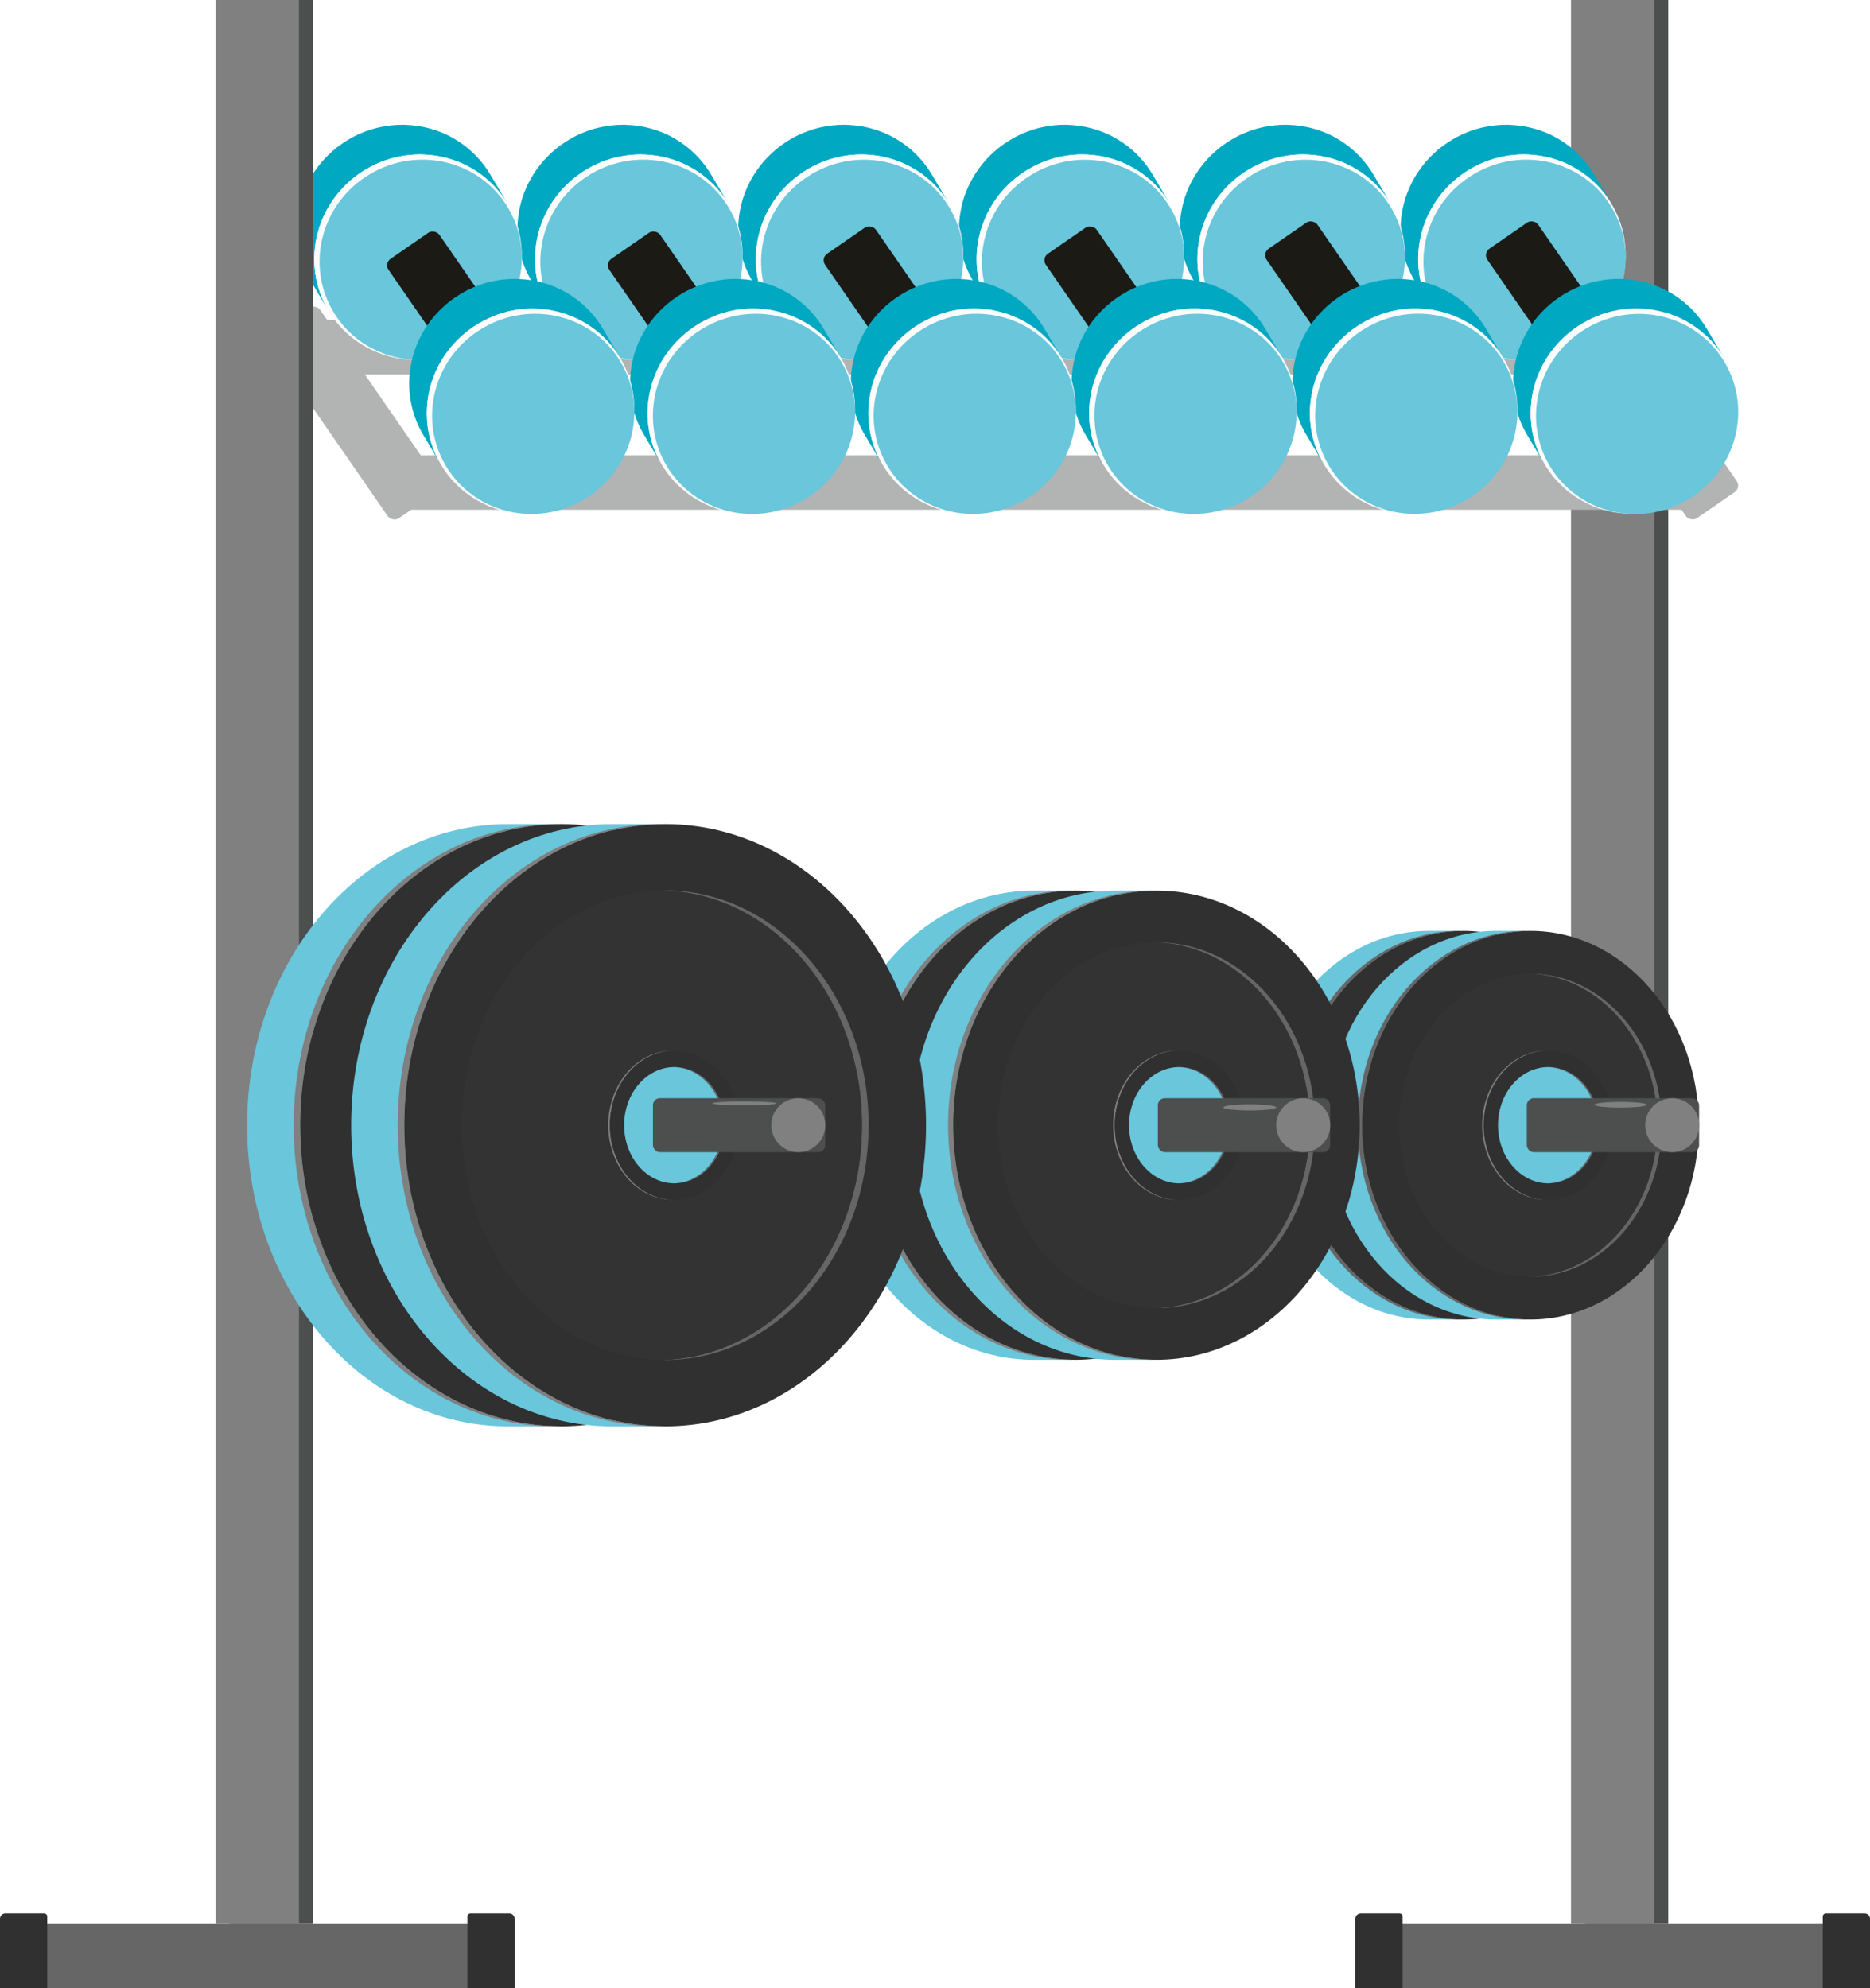 <svg id="_Слой_2" xmlns="http://www.w3.org/2000/svg" width="1015.75" height="1080" viewBox="0 0 1015.75 1080"><g id="Gym05_254843680"><g id="Gym05_254843680-2"><g><path d="M860.89.0h45.28v1044.86H860.89z" fill="#4d4e4e"/><path d="M853.34.0h45.28v1044.86H853.34z" fill="gray"/><path d="M148.15 590.63h727.84v41.26H148.15z" fill="#4d4e4e"/><path d="M858.42 942.63h35.14v239.6H858.42z" transform="translate(-186.44 1938.42) rotate(-90)" fill="#666667"/><path d="M991.79 1039.45h21.05c1.6.0 2.91 1.3 2.91 2.91v37.64h-25.67v-38.83c0-.94.77-1.71 1.71-1.71z" fill="#303030"/><path d="M736.22 1039.45h25.67v37.64c0 1.6-1.3 2.91-2.91 2.91h-21.05c-.94.0-1.71-.77-1.71-1.71v-38.83h0z" transform="translate(1498.11 2119.45) rotate(180)" fill="#303030"/></g><g><path d="M160.98 173.79h712.8v29.62H160.98z" fill="#b2b3b3"/><rect x="175.51" y="163.57" width="33.54" height="121.69" rx="4.3" ry="4.3" transform="translate(-93.5 149.15) rotate(-34.66)" fill="#b2b3b3"/><rect x="880.66" y="163.57" width="33.54" height="121.69" rx="4.3" ry="4.3" transform="translate(31.61 550.13) rotate(-34.66)" fill="#b2b3b3"/><path d="M216.01 247.29h707.07v29.62H216.01z" fill="#b2b3b3"/></g><g><g><g isolation="isolate"><path d="M770.79 133.68c.21-1.62.49-3.22.83-4.8.07-.31.14-.61.21-.91.37-1.59.8-3.17 1.31-4.71.05-.16.12-.32.17-.48.51-1.49 1.08-2.95 1.7-4.38.08-.19.16-.38.24-.57.66-1.46 1.38-2.88 2.16-4.27.15-.27.3-.54.46-.81.79-1.37 1.63-2.7 2.52-4 .15-.21.3-.41.45-.62.92-1.3 1.89-2.56 2.92-3.77.05-.05.09-.11.13-.17 1.05-1.23 2.17-2.41 3.32-3.55.2-.2.41-.41.61-.61 1.13-1.09 2.31-2.13 3.52-3.12.23-.19.46-.37.7-.55.96-.76 1.96-1.47 2.97-2.17.48-.33.95-.68 1.44-1 1.16-.75 2.35-1.45 3.56-2.12.27-.15.53-.32.81-.47 1.42-.75 2.89-1.43 4.38-2.07.39-.17.78-.32 1.17-.48 1.37-.55 2.76-1.06 4.18-1.51.15-.05.3-.1.45-.15 1.56-.48 3.16-.87 4.78-1.21.35-.08.71-.15 1.07-.22 1.6-.31 3.22-.56 4.86-.73 1.97-.21 3.96-.32 5.99-.32.8.0 1.58.05 2.37.08.89.04 1.77.09 2.65.17.52.05 1.05.09 1.57.16.89.1 1.77.23 2.65.38.49.08.98.15 1.46.24.67.13 1.33.28 1.99.43.55.13 1.11.24 1.65.39.66.17 1.32.38 1.97.57.53.16 1.06.31 1.58.48.66.22 1.3.47 1.94.71.5.19 1.01.36 1.5.57.65.27 1.28.56 1.92.85.45.21.91.4 1.36.62 1.57.77 3.09 1.62 4.57 2.53.3.18.59.36.89.55 1.44.92 2.84 1.9 4.18 2.94.38.29.74.6 1.11.9.55.45 1.1.91 1.63 1.38.39.35.77.71 1.16 1.07.51.48 1.01.95 1.49 1.45.38.38.74.77 1.11 1.17.47.5.92 1.01 1.37 1.53.35.41.7.82 1.04 1.24.43.53.85 1.07 1.26 1.61.29.39.58.78.86 1.17.87 1.22 1.71 2.47 2.47 3.76l-9.56-16.13c-.77-1.29-1.6-2.54-2.47-3.76-.11-.15-.2-.31-.3-.46-.18-.24-.37-.47-.55-.71-.41-.55-.83-1.09-1.26-1.62-.34-.42-.69-.83-1.04-1.24-.45-.52-.9-1.02-1.37-1.52-.37-.39-.73-.79-1.11-1.17-.49-.49-.98-.97-1.49-1.44-.38-.36-.77-.73-1.16-1.08-.53-.47-1.08-.92-1.63-1.37-.3-.24-.58-.5-.88-.74-.07-.06-.16-.11-.23-.17-1.34-1.04-2.74-2.02-4.18-2.94-.29-.19-.59-.37-.89-.55-1.48-.91-3-1.76-4.57-2.53-.04-.02-.08-.05-.12-.07-.4-.19-.81-.36-1.22-.54-.64-.29-1.28-.59-1.94-.86-.49-.2-1-.38-1.49-.56-.64-.24-1.29-.49-1.94-.71-.52-.17-1.06-.32-1.59-.48-.65-.2-1.3-.4-1.96-.57-.55-.14-1.11-.26-1.66-.39-.66-.15-1.31-.31-1.98-.43-.16-.03-.31-.07-.46-.1-.33-.06-.67-.09-1-.14-.88-.14-1.76-.27-2.65-.38-.52-.06-1.04-.11-1.57-.16-.88-.08-1.76-.13-2.65-.17-.32-.01-.64-.05-.96-.06-.47-.01-.94-.02-1.41-.02-2.02.0-4.02.12-5.98.32-.07.0-.13.0-.2.01-1.58.17-3.13.43-4.66.72-.36.07-.71.14-1.07.22-.4.08-.8.15-1.2.24-1.21.28-2.41.61-3.59.97-.15.05-.3.1-.45.15-.91.28-1.81.58-2.7.9-.5.18-.98.4-1.48.6-.39.16-.79.31-1.18.48-1.44.62-2.87 1.27-4.25 2-.04.02-.08.05-.12.07-.27.14-.52.31-.79.46-1.22.67-2.42 1.38-3.58 2.13-.49.32-.96.66-1.44.99-.6.42-1.22.81-1.81 1.25-.4.3-.78.62-1.16.92-.23.18-.47.37-.7.55-1.22.99-2.39 2.03-3.52 3.12-.21.2-.41.4-.61.6-1.15 1.14-2.27 2.32-3.33 3.55-.05.05-.09.11-.14.17-1.03 1.21-1.99 2.48-2.92 3.77-.15.21-.3.41-.45.62-.9 1.29-1.74 2.63-2.53 4-.15.27-.31.54-.46.81-.77 1.39-1.5 2.81-2.16 4.27-.08.19-.16.38-.24.57-.62 1.43-1.19 2.89-1.7 4.38-.06.16-.12.32-.17.49-.51 1.54-.93 3.11-1.31 4.71-.07.31-.14.61-.21.92-.34 1.58-.62 3.18-.83 4.8-.04.28-.06.56-.09.84-.19 1.71-.33 3.43-.36 5.18-.19 10.56 2.58 20.44 7.58 28.86l9.56 16.13c-4.99-8.42-7.77-18.29-7.58-28.86.03-1.75.17-3.47.36-5.17.03-.28.06-.57.09-.85z" fill="#00a8c2"/><ellipse cx="826.68" cy="139.7" rx="56.65" ry="55.49" transform="translate(44.32 441.08) rotate(-30.66)" fill="#fcfcfc"/><ellipse cx="828.11" cy="141.12" rx="55.21" ry="54.07" transform="translate(43.8 442) rotate(-30.66)" fill="#69c6db"/></g><rect x="837.12" y="117.28" width="33.54" height="121.69" rx="4.3" ry="4.3" transform="translate(50.2 517.16) rotate(-34.66)" fill="#1b1a15"/><g isolation="isolate"><path d="M831.92 217.4c.21-1.62.49-3.22.83-4.8.07-.31.14-.61.21-.91.37-1.59.8-3.17 1.31-4.71.05-.16.12-.32.17-.48.51-1.49 1.08-2.95 1.7-4.38.08-.19.16-.38.24-.57.66-1.46 1.38-2.88 2.16-4.27.15-.27.3-.54.46-.81.79-1.37 1.63-2.7 2.52-4 .15-.21.3-.41.45-.62.92-1.3 1.89-2.56 2.92-3.77.05-.05.09-.11.13-.17 1.05-1.23 2.17-2.41 3.32-3.55.2-.2.41-.41.61-.61 1.13-1.09 2.31-2.13 3.52-3.12.23-.19.46-.37.7-.55.96-.76 1.96-1.47 2.97-2.17.48-.33.95-.68 1.44-1 1.16-.75 2.35-1.45 3.56-2.12.27-.15.53-.32.81-.47 1.42-.75 2.89-1.43 4.38-2.07.39-.17.78-.32 1.17-.48 1.37-.55 2.76-1.06 4.18-1.51.15-.05.3-.1.45-.15 1.57-.48 3.16-.87 4.78-1.21.35-.08.71-.15 1.07-.22 1.6-.31 3.22-.56 4.86-.73 1.97-.21 3.96-.32 5.98-.32.8.0 1.58.05 2.37.08.89.04 1.77.09 2.65.17.52.05 1.05.09 1.57.16.89.1 1.77.23 2.65.38.49.08.98.15 1.46.24.67.13 1.33.28 1.99.43.55.13 1.11.24 1.65.39.66.17 1.32.38 1.97.57.53.16 1.06.31 1.58.48.66.22 1.3.47 1.94.71.5.19 1.01.36 1.5.57.65.27 1.28.56 1.92.85.45.21.91.4 1.36.62 1.57.77 3.09 1.62 4.57 2.53.3.18.59.36.89.55 1.44.92 2.84 1.9 4.18 2.94.38.29.74.6 1.11.9.55.45 1.1.91 1.63 1.38.39.35.77.71 1.16 1.07.51.48 1.01.95 1.49 1.45.38.38.74.77 1.11 1.17.47.5.92 1.01 1.37 1.53.35.41.7.82 1.04 1.24.43.53.85 1.07 1.26 1.61.29.39.58.78.86 1.17.87 1.22 1.71 2.47 2.47 3.76l-9.56-16.13c-.77-1.29-1.6-2.54-2.47-3.76-.11-.15-.2-.31-.3-.46-.18-.24-.37-.47-.55-.71-.41-.55-.83-1.08-1.26-1.62-.34-.42-.69-.83-1.04-1.24-.45-.52-.9-1.02-1.37-1.53-.37-.39-.73-.79-1.11-1.17-.49-.49-.98-.97-1.49-1.44-.38-.36-.77-.73-1.16-1.08-.53-.47-1.08-.92-1.63-1.37-.3-.24-.57-.5-.88-.74-.08-.06-.16-.11-.23-.17-1.34-1.04-2.74-2.02-4.18-2.94-.29-.19-.59-.37-.89-.55-1.48-.91-3-1.76-4.57-2.53-.04-.02-.08-.05-.12-.07-.4-.19-.81-.36-1.22-.54-.64-.29-1.28-.59-1.94-.86-.49-.2-1-.38-1.49-.56-.64-.24-1.29-.49-1.94-.71-.52-.17-1.06-.32-1.59-.48-.65-.2-1.3-.4-1.96-.57-.55-.14-1.11-.26-1.66-.39-.66-.15-1.31-.3-1.98-.43-.16-.03-.31-.07-.46-.1-.33-.06-.67-.09-1-.14-.88-.14-1.76-.27-2.65-.38-.52-.06-1.04-.11-1.57-.16-.88-.08-1.76-.13-2.65-.17-.32-.01-.64-.05-.96-.06-.47-.01-.94-.02-1.41-.02-2.02.0-4.02.12-5.99.32-.07.0-.13.0-.2.01-1.58.17-3.13.43-4.66.72-.36.07-.71.14-1.07.22-.4.08-.8.15-1.2.24-1.21.28-2.41.61-3.59.97-.15.05-.3.1-.45.15-.91.28-1.81.58-2.7.9-.5.18-.98.4-1.48.6-.39.16-.79.31-1.18.48-1.44.62-2.87 1.27-4.25 2-.04.02-.08.05-.12.07-.27.14-.52.31-.79.46-1.22.67-2.42 1.38-3.58 2.13-.49.32-.96.66-1.44.99-.6.42-1.22.81-1.81 1.25-.4.3-.78.62-1.16.92-.23.18-.47.37-.7.55-1.22.99-2.39 2.03-3.52 3.12-.21.2-.41.4-.61.6-1.15 1.14-2.27 2.32-3.33 3.55-.05.06-.09.11-.14.17-1.03 1.21-1.99 2.48-2.92 3.77-.15.21-.3.41-.45.62-.9 1.29-1.74 2.63-2.53 4-.15.27-.31.54-.46.81-.77 1.39-1.5 2.81-2.16 4.27-.08.19-.16.38-.24.57-.62 1.43-1.19 2.89-1.7 4.38-.06.16-.12.32-.17.49-.51 1.54-.93 3.11-1.31 4.71-.07.31-.14.61-.21.92-.34 1.58-.62 3.18-.83 4.8-.04.28-.06.56-.09.84-.19 1.71-.33 3.43-.36 5.18-.19 10.56 2.58 20.44 7.58 28.86l9.56 16.13c-4.99-8.42-7.77-18.29-7.58-28.86.03-1.75.17-3.47.36-5.17.03-.28.06-.57.09-.85z" fill="#00a8c2"/><ellipse cx="887.81" cy="223.42" rx="56.65" ry="55.49" transform="translate(10.16 483.9) rotate(-30.66)" fill="#fcfcfc"/><ellipse cx="889.25" cy="224.84" rx="55.21" ry="54.07" transform="translate(9.66 484.94) rotate(-30.66)" fill="#69c6db"/></g></g><g><g isolation="isolate"><path d="M650.86 133.68c.21-1.62.49-3.22.83-4.8.07-.31.14-.61.21-.91.37-1.59.8-3.17 1.31-4.71.05-.16.12-.32.17-.48.51-1.49 1.08-2.95 1.7-4.38.08-.19.16-.38.24-.57.66-1.46 1.38-2.88 2.16-4.27.15-.27.3-.54.46-.81.79-1.37 1.63-2.7 2.52-4 .15-.21.3-.41.45-.62.92-1.3 1.89-2.56 2.92-3.77.05-.05.09-.11.13-.17 1.05-1.23 2.17-2.41 3.32-3.55.2-.2.41-.41.61-.61 1.13-1.09 2.31-2.13 3.52-3.12.23-.19.46-.37.7-.55.96-.76 1.96-1.47 2.97-2.17.48-.33.95-.68 1.44-1 1.16-.75 2.35-1.45 3.56-2.12.27-.15.53-.32.81-.47 1.42-.75 2.89-1.43 4.38-2.07.39-.17.78-.32 1.17-.48 1.37-.55 2.76-1.06 4.18-1.51.15-.05.3-.1.45-.15 1.56-.48 3.16-.87 4.78-1.21.35-.08.71-.15 1.07-.22 1.6-.31 3.22-.56 4.86-.73 1.97-.21 3.96-.32 5.99-.32.8.0 1.58.05 2.37.08.89.04 1.77.09 2.65.17.52.05 1.05.09 1.57.16.89.1 1.77.23 2.65.38.49.08.98.15 1.46.24.67.13 1.33.28 1.99.43.55.13 1.11.24 1.65.39.66.17 1.32.38 1.97.57.53.16 1.06.31 1.58.48.66.22 1.3.47 1.94.71.5.19 1.01.36 1.5.57.65.27 1.28.56 1.92.85.45.21.91.4 1.36.62 1.57.77 3.09 1.62 4.57 2.53.3.18.59.36.89.55 1.44.92 2.84 1.9 4.18 2.94.38.29.74.6 1.11.9.55.45 1.1.91 1.63 1.38.39.35.77.71 1.16 1.07.51.48 1.01.95 1.49 1.45.38.38.74.77 1.11 1.17.47.5.92 1.01 1.37 1.53.35.41.7.82 1.04 1.24.43.53.85 1.07 1.26 1.61.29.39.58.78.86 1.17.87 1.22 1.71 2.47 2.47 3.76l-9.56-16.13c-.77-1.29-1.6-2.54-2.47-3.76-.11-.15-.2-.31-.3-.46-.18-.24-.37-.47-.55-.71-.41-.55-.83-1.09-1.26-1.62-.34-.42-.69-.83-1.04-1.24-.45-.52-.9-1.02-1.37-1.52-.37-.39-.73-.79-1.11-1.17-.49-.49-.98-.97-1.49-1.44-.38-.36-.77-.73-1.16-1.08-.53-.47-1.08-.92-1.63-1.37-.3-.24-.57-.5-.88-.74-.07-.06-.16-.11-.23-.17-1.34-1.04-2.74-2.02-4.18-2.94-.29-.19-.59-.37-.89-.55-1.48-.91-3-1.76-4.57-2.53-.04-.02-.08-.05-.12-.07-.4-.19-.81-.36-1.22-.54-.64-.29-1.28-.59-1.94-.86-.49-.2-1-.38-1.49-.56-.64-.24-1.29-.49-1.94-.71-.52-.17-1.06-.32-1.59-.48-.65-.2-1.3-.4-1.96-.57-.55-.14-1.11-.26-1.66-.39-.66-.15-1.31-.31-1.98-.43-.16-.03-.31-.07-.46-.1-.33-.06-.67-.09-1-.14-.88-.14-1.76-.27-2.65-.38-.52-.06-1.04-.11-1.57-.16-.88-.08-1.76-.13-2.65-.17-.32-.01-.64-.05-.96-.06-.47-.01-.94-.02-1.41-.02-2.02.0-4.02.12-5.98.32-.07.0-.13.0-.2.01-1.58.17-3.13.43-4.66.72-.36.07-.71.14-1.07.22-.4.08-.8.15-1.2.24-1.21.28-2.41.61-3.59.97-.15.05-.3.1-.45.15-.91.28-1.81.58-2.7.9-.5.18-.98.4-1.48.6-.39.16-.79.31-1.18.48-1.44.62-2.87 1.27-4.25 2-.04.02-.08.05-.12.07-.27.14-.52.31-.79.46-1.22.67-2.42 1.38-3.58 2.13-.49.32-.96.66-1.44.99-.6.42-1.22.81-1.81 1.25-.4.3-.78.62-1.16.92-.23.18-.47.37-.7.55-1.22.99-2.39 2.03-3.52 3.12-.21.2-.41.4-.61.6-1.15 1.14-2.27 2.32-3.33 3.55-.05.05-.09.11-.14.17-1.03 1.21-1.99 2.48-2.92 3.77-.15.21-.3.41-.45.62-.9 1.29-1.74 2.63-2.53 4-.15.27-.31.54-.46.81-.77 1.39-1.5 2.81-2.16 4.27-.08.19-.16.38-.24.57-.62 1.43-1.19 2.89-1.7 4.38-.06.16-.12.32-.17.49-.51 1.54-.93 3.11-1.31 4.71-.07.31-.14.61-.21.92-.34 1.58-.62 3.18-.83 4.8-.04.28-.06.56-.09.84-.19 1.71-.33 3.43-.36 5.18-.19 10.56 2.58 20.44 7.58 28.86l9.56 16.13c-4.99-8.42-7.77-18.29-7.58-28.86.03-1.75.17-3.47.36-5.17.03-.28.06-.57.09-.85z" fill="#00a8c2"/><ellipse cx="706.76" cy="139.7" rx="56.65" ry="55.49" transform="translate(27.56 379.93) rotate(-30.66)" fill="#fcfcfc"/><ellipse cx="708.19" cy="141.12" rx="55.21" ry="54.07" transform="translate(27.05 380.89) rotate(-30.66)" fill="#69c6db"/></g><rect x="717.2" y="117.28" width="33.54" height="121.69" rx="4.3" ry="4.3" transform="translate(28.93 448.97) rotate(-34.66)" fill="#1b1a15"/><g isolation="isolate"><path d="M712 217.4c.21-1.62.49-3.22.83-4.8.07-.31.14-.61.21-.91.37-1.59.8-3.17 1.31-4.71.05-.16.12-.32.17-.48.51-1.49 1.08-2.95 1.7-4.38.08-.19.16-.38.24-.57.66-1.46 1.38-2.88 2.16-4.27.15-.27.3-.54.46-.81.79-1.37 1.63-2.7 2.52-4 .15-.21.3-.41.45-.62.92-1.3 1.89-2.56 2.92-3.77.05-.05.09-.11.13-.17 1.05-1.23 2.17-2.41 3.32-3.55.2-.2.41-.41.61-.61 1.13-1.09 2.31-2.13 3.52-3.12.23-.19.46-.37.7-.55.96-.76 1.96-1.47 2.97-2.17.48-.33.95-.68 1.44-1 1.16-.75 2.35-1.45 3.56-2.12.27-.15.53-.32.81-.47 1.42-.75 2.89-1.43 4.38-2.07.39-.17.78-.32 1.17-.48 1.37-.55 2.76-1.06 4.18-1.51.15-.05.3-.1.45-.15 1.57-.48 3.16-.87 4.78-1.21.35-.08.71-.15 1.07-.22 1.6-.31 3.22-.56 4.86-.73 1.97-.21 3.96-.32 5.98-.32.8.0 1.58.05 2.37.08.89.04 1.77.09 2.65.17.52.05 1.05.09 1.57.16.89.1 1.77.23 2.65.38.49.08.98.15 1.46.24.67.13 1.33.28 1.99.43.55.13 1.11.24 1.65.39.66.17 1.32.38 1.97.57.53.16 1.06.31 1.58.48.66.22 1.3.47 1.94.71.5.19 1.01.36 1.5.57.65.27 1.28.56 1.92.85.45.21.91.4 1.36.62 1.57.77 3.09 1.62 4.57 2.53.3.18.59.36.89.55 1.44.92 2.84 1.9 4.18 2.94.38.29.74.6 1.11.9.55.45 1.1.91 1.63 1.38.39.35.77.71 1.16 1.07.51.48 1.01.95 1.49 1.45.38.38.74.77 1.11 1.17.47.5.92 1.01 1.37 1.53.35.41.7.82 1.04 1.24.43.53.85 1.07 1.26 1.61.29.39.58.78.86 1.17.87 1.22 1.71 2.47 2.47 3.76l-9.56-16.13c-.77-1.29-1.6-2.54-2.47-3.76-.11-.15-.2-.31-.3-.46-.18-.24-.37-.47-.55-.71-.41-.55-.83-1.08-1.26-1.62-.34-.42-.69-.83-1.04-1.24-.45-.52-.9-1.02-1.37-1.53-.37-.39-.73-.79-1.11-1.17-.49-.49-.99-.97-1.49-1.44-.38-.36-.77-.73-1.16-1.08-.53-.47-1.08-.92-1.63-1.37-.3-.24-.57-.5-.88-.74-.08-.06-.16-.11-.23-.17-1.34-1.04-2.74-2.02-4.18-2.94-.29-.19-.59-.37-.89-.55-1.48-.91-3-1.76-4.57-2.53-.04-.02-.08-.05-.12-.07-.4-.19-.81-.36-1.22-.54-.64-.29-1.28-.59-1.94-.86-.49-.2-1-.38-1.49-.56-.64-.24-1.29-.49-1.94-.71-.52-.17-1.06-.32-1.59-.48-.65-.2-1.3-.4-1.96-.57-.55-.14-1.11-.26-1.66-.39-.66-.15-1.31-.3-1.98-.43-.16-.03-.31-.07-.46-.1-.33-.06-.67-.09-1-.14-.88-.14-1.76-.27-2.65-.38-.52-.06-1.04-.11-1.57-.16-.88-.08-1.76-.13-2.65-.17-.32-.01-.64-.05-.96-.06-.47-.01-.94-.02-1.41-.02-2.02.0-4.02.12-5.99.32-.07.0-.13.0-.2.01-1.58.17-3.13.43-4.66.72-.36.07-.71.14-1.07.22-.4.08-.8.15-1.2.24-1.21.28-2.41.61-3.59.97-.15.05-.3.1-.45.15-.91.28-1.81.58-2.7.9-.5.18-.98.4-1.48.6-.39.16-.79.31-1.18.48-1.44.62-2.87 1.27-4.25 2-.04.02-.08.05-.12.07-.27.14-.52.31-.79.46-1.22.67-2.42 1.38-3.58 2.13-.49.32-.96.66-1.44.99-.6.42-1.22.81-1.81 1.25-.4.3-.78.62-1.16.92-.23.18-.47.37-.7.55-1.22.99-2.39 2.03-3.52 3.12-.21.2-.41.4-.61.6-1.15 1.14-2.27 2.32-3.33 3.55-.05.06-.09.11-.14.17-1.03 1.21-1.99 2.48-2.92 3.77-.15.21-.3.41-.45.62-.9 1.29-1.74 2.63-2.53 4-.15.27-.31.54-.46.81-.77 1.39-1.5 2.81-2.16 4.27-.08.19-.16.38-.24.57-.62 1.43-1.19 2.89-1.7 4.38-.06.16-.12.32-.17.49-.51 1.54-.93 3.11-1.31 4.71-.07.31-.14.61-.21.92-.34 1.58-.62 3.18-.83 4.8-.04.28-.06.56-.09.84-.19 1.71-.33 3.43-.36 5.18-.19 10.56 2.58 20.44 7.58 28.86l9.56 16.13c-4.99-8.42-7.77-18.29-7.58-28.86.03-1.75.17-3.47.36-5.17.03-.28.06-.57.09-.85z" fill="#00a8c2"/><ellipse cx="767.89" cy="223.42" rx="56.65" ry="55.49" transform="translate(-6.6 422.76) rotate(-30.66)" fill="#fcfcfc"/><ellipse cx="769.33" cy="224.84" rx="55.21" ry="54.07" transform="translate(-7.12 423.69) rotate(-30.66)" fill="#69c6db"/></g></g><g><g isolation="isolate"><path d="M530.94 133.68c.21-1.62.49-3.22.83-4.8.07-.31.14-.61.21-.91.37-1.59.8-3.17 1.31-4.71.05-.16.12-.32.17-.48.51-1.49 1.08-2.95 1.7-4.38.08-.19.16-.38.24-.57.66-1.46 1.38-2.88 2.16-4.27.15-.27.3-.54.46-.81.79-1.37 1.63-2.7 2.52-4 .15-.21.3-.41.45-.62.92-1.3 1.89-2.56 2.92-3.77.05-.05.09-.11.13-.17 1.05-1.23 2.17-2.41 3.32-3.55.2-.2.41-.41.61-.61 1.13-1.09 2.31-2.13 3.52-3.12.23-.19.46-.37.7-.55.96-.76 1.96-1.47 2.97-2.17.48-.33.95-.68 1.44-1 1.16-.75 2.35-1.45 3.56-2.12.27-.15.53-.32.81-.47 1.42-.75 2.89-1.43 4.38-2.07.39-.17.78-.32 1.17-.48 1.37-.55 2.76-1.06 4.18-1.51.15-.05.3-.1.45-.15 1.57-.48 3.16-.87 4.78-1.21.35-.08.71-.15 1.07-.22 1.6-.31 3.22-.56 4.86-.73 1.97-.21 3.96-.32 5.98-.32.8.0 1.58.05 2.37.08.89.04 1.77.09 2.65.17.52.05 1.05.09 1.57.16.89.1 1.77.23 2.65.38.49.08.98.15 1.46.24.67.13 1.33.28 1.99.43.55.13 1.11.24 1.65.39.66.17 1.32.38 1.97.57.53.16 1.06.31 1.58.48.66.22 1.3.47 1.94.71.5.19 1.01.36 1.5.57.65.27 1.28.56 1.92.85.45.21.91.4 1.36.62 1.57.77 3.09 1.62 4.57 2.53.3.18.59.36.89.55 1.44.92 2.84 1.9 4.18 2.94.38.29.74.6 1.11.9.55.45 1.1.91 1.63 1.38.39.35.77.71 1.16 1.07.51.48 1.01.95 1.49 1.45.38.38.74.77 1.11 1.17.47.5.92 1.01 1.37 1.53.35.41.7.82 1.04 1.24.43.53.85 1.07 1.26 1.61.29.39.58.78.86 1.17.87 1.22 1.71 2.47 2.47 3.76l-9.56-16.13c-.77-1.29-1.6-2.54-2.47-3.76-.11-.15-.2-.31-.3-.46-.18-.24-.37-.47-.55-.71-.41-.55-.83-1.09-1.26-1.62-.34-.42-.69-.83-1.04-1.24-.45-.52-.9-1.02-1.37-1.52-.37-.39-.73-.79-1.11-1.17-.49-.49-.98-.97-1.49-1.44-.38-.36-.77-.73-1.16-1.08-.53-.47-1.08-.92-1.63-1.37-.3-.24-.57-.5-.88-.74-.07-.06-.16-.11-.23-.17-1.34-1.04-2.74-2.02-4.18-2.94-.29-.19-.59-.37-.89-.55-1.48-.91-3-1.76-4.57-2.53-.04-.02-.08-.05-.12-.07-.4-.19-.81-.36-1.22-.54-.64-.29-1.28-.59-1.94-.86-.49-.2-1-.38-1.49-.56-.64-.24-1.29-.49-1.94-.71-.52-.17-1.06-.32-1.59-.48-.65-.2-1.3-.4-1.96-.57-.55-.14-1.11-.26-1.66-.39-.66-.15-1.31-.31-1.98-.43-.16-.03-.31-.07-.46-.1-.33-.06-.67-.09-1-.14-.88-.14-1.76-.27-2.65-.38-.52-.06-1.04-.11-1.57-.16-.88-.08-1.76-.13-2.65-.17-.32-.01-.64-.05-.96-.06-.47-.01-.94-.02-1.41-.02-2.02.0-4.02.12-5.98.32-.07.0-.13.0-.2.01-1.58.17-3.13.43-4.66.72-.36.07-.71.14-1.07.22-.4.08-.8.15-1.2.24-1.21.28-2.41.61-3.59.97-.15.05-.3.1-.45.15-.91.28-1.81.58-2.7.9-.5.18-.98.4-1.48.6-.39.16-.79.31-1.18.48-1.44.62-2.87 1.27-4.25 2-.04.02-.08.05-.12.07-.27.14-.52.31-.79.46-1.22.67-2.42 1.38-3.58 2.13-.49.32-.96.66-1.44.99-.6.42-1.22.81-1.81 1.25-.4.3-.78.62-1.16.92-.23.18-.47.37-.7.55-1.22.99-2.39 2.03-3.52 3.12-.21.2-.41.4-.61.6-1.15 1.14-2.27 2.32-3.33 3.55-.05.05-.09.11-.14.17-1.03 1.21-1.99 2.48-2.92 3.77-.15.21-.3.41-.45.62-.9 1.29-1.74 2.63-2.53 4-.15.27-.31.54-.46.81-.77 1.39-1.5 2.81-2.16 4.27-.08.19-.16.38-.24.57-.62 1.43-1.19 2.89-1.7 4.38-.06.16-.12.32-.17.49-.51 1.54-.93 3.11-1.31 4.71-.07.31-.14.61-.21.92-.34 1.58-.62 3.18-.83 4.8-.04.28-.06.56-.09.84-.19 1.71-.33 3.43-.36 5.18-.19 10.56 2.58 20.44 7.58 28.86l9.56 16.13c-4.99-8.42-7.77-18.29-7.58-28.86.03-1.75.17-3.47.36-5.17.03-.28.06-.57.09-.85z" fill="#00a8c2"/><ellipse cx="586.83" cy="139.7" rx="56.65" ry="55.49" transform="translate(10.8 318.78) rotate(-30.66)" fill="#fcfcfc"/><ellipse cx="588.27" cy="141.12" rx="55.21" ry="54.07" transform="translate(10.28 319.74) rotate(-30.66)" fill="#69c6db"/></g><rect x="597.28" y="120.01" width="33.54" height="121.69" rx="4.3" ry="4.3" transform="translate(6.1 381.26) rotate(-34.66)" fill="#1b1a15"/><g isolation="isolate"><path d="M592.08 217.4c.21-1.62.49-3.22.83-4.8.07-.31.14-.61.21-.91.37-1.59.8-3.17 1.31-4.71.05-.16.12-.32.17-.48.51-1.49 1.08-2.95 1.7-4.38.08-.19.16-.38.24-.57.66-1.46 1.38-2.88 2.16-4.27.15-.27.3-.54.46-.81.79-1.37 1.63-2.7 2.52-4 .15-.21.3-.41.45-.62.92-1.3 1.89-2.56 2.92-3.77.05-.05.09-.11.13-.17 1.05-1.23 2.17-2.41 3.32-3.55.2-.2.41-.41.61-.61 1.13-1.09 2.31-2.13 3.52-3.12.23-.19.46-.37.7-.55.96-.76 1.96-1.47 2.97-2.17.48-.33.95-.68 1.44-1 1.16-.75 2.35-1.45 3.56-2.12.27-.15.53-.32.81-.47 1.42-.75 2.89-1.43 4.38-2.07.39-.17.78-.32 1.17-.48 1.37-.55 2.76-1.06 4.18-1.51.15-.05.3-.1.45-.15 1.57-.48 3.16-.87 4.78-1.21.35-.08.71-.15 1.07-.22 1.6-.31 3.22-.56 4.86-.73 1.97-.21 3.96-.32 5.98-.32.8.0 1.58.05 2.37.08.89.04 1.77.09 2.65.17.52.05 1.05.09 1.57.16.89.1 1.77.23 2.65.38.49.08.98.15 1.46.24.67.13 1.33.28 1.99.43.55.13 1.11.24 1.65.39.66.17 1.32.38 1.97.57.53.16 1.06.31 1.58.48.66.22 1.3.47 1.94.71.5.19 1.01.36 1.5.57.65.27 1.28.56 1.92.85.45.21.91.4 1.36.62 1.57.77 3.09 1.62 4.57 2.53.3.18.59.36.89.55 1.44.92 2.84 1.9 4.18 2.94.38.29.74.6 1.11.9.55.45 1.1.91 1.63 1.38.39.35.78.71 1.16 1.07.51.48 1.01.95 1.49 1.45.38.38.74.77 1.11 1.17.47.5.92 1.01 1.37 1.53.35.41.7.82 1.04 1.24.43.53.85 1.07 1.26 1.61.29.39.58.78.86 1.17.87 1.22 1.71 2.47 2.47 3.76l-9.56-16.13c-.77-1.29-1.6-2.54-2.47-3.76-.11-.15-.2-.31-.3-.46-.18-.24-.37-.47-.55-.71-.41-.55-.83-1.08-1.26-1.62-.34-.42-.69-.83-1.04-1.24-.45-.52-.9-1.02-1.37-1.53-.37-.39-.73-.79-1.11-1.17-.49-.49-.99-.97-1.49-1.44-.38-.36-.77-.73-1.16-1.08-.53-.47-1.08-.92-1.63-1.37-.3-.24-.57-.5-.88-.74-.08-.06-.16-.11-.23-.17-1.34-1.04-2.74-2.02-4.18-2.94-.29-.19-.59-.37-.89-.55-1.48-.91-3-1.76-4.57-2.53-.04-.02-.08-.05-.12-.07-.4-.19-.81-.36-1.22-.54-.64-.29-1.28-.59-1.94-.86-.49-.2-1-.38-1.49-.56-.64-.24-1.29-.49-1.94-.71-.52-.17-1.06-.32-1.59-.48-.65-.2-1.3-.4-1.96-.57-.55-.14-1.11-.26-1.66-.39-.66-.15-1.31-.3-1.98-.43-.16-.03-.31-.07-.46-.1-.33-.06-.67-.09-1-.14-.88-.14-1.76-.27-2.65-.38-.52-.06-1.04-.11-1.57-.16-.88-.08-1.76-.13-2.65-.17-.32-.01-.64-.05-.96-.06-.47-.01-.94-.02-1.41-.02-2.02.0-4.02.12-5.99.32-.07.0-.13.0-.2.01-1.58.17-3.13.43-4.66.72-.36.07-.71.14-1.07.22-.4.08-.8.15-1.19.24-1.21.28-2.41.61-3.59.97-.15.05-.3.1-.45.15-.91.28-1.81.58-2.7.9-.5.18-.98.4-1.48.6-.39.16-.79.31-1.18.48-1.44.62-2.87 1.27-4.25 2-.04.02-.08.05-.12.07-.27.14-.52.31-.79.46-1.22.67-2.42 1.38-3.58 2.13-.49.32-.96.66-1.44.99-.6.42-1.22.81-1.81 1.25-.4.3-.78.62-1.17.92-.23.18-.47.37-.7.55-1.22.99-2.39 2.03-3.52 3.12-.21.2-.41.4-.61.6-1.15 1.14-2.27 2.32-3.33 3.55-.05.06-.09.11-.14.17-1.03 1.21-1.99 2.48-2.92 3.77-.15.21-.3.41-.45.62-.9 1.29-1.74 2.63-2.53 4-.15.27-.31.54-.46.81-.77 1.39-1.5 2.81-2.16 4.27-.08.19-.16.38-.24.57-.62 1.43-1.19 2.89-1.7 4.38-.06.16-.12.32-.17.49-.51 1.54-.93 3.11-1.31 4.71-.07.31-.14.61-.21.92-.34 1.58-.62 3.18-.83 4.8-.04.28-.06.56-.09.84-.19 1.71-.33 3.43-.36 5.18-.19 10.56 2.58 20.44 7.58 28.86l9.56 16.13c-4.99-8.42-7.77-18.29-7.58-28.86.03-1.75.17-3.47.36-5.17.03-.28.06-.57.09-.85z" fill="#00a8c2"/><ellipse cx="647.97" cy="223.42" rx="56.65" ry="55.49" transform="translate(-23.36 361.61) rotate(-30.66)" fill="#fcfcfc"/><ellipse cx="649.4" cy="224.84" rx="55.21" ry="54.07" transform="translate(-23.88 362.56) rotate(-30.66)" fill="#69c6db"/></g></g><g><g isolation="isolate"><path d="M411.02 133.68c.21-1.62.49-3.22.83-4.8.07-.31.14-.61.21-.91.37-1.59.8-3.17 1.31-4.71.05-.16.12-.32.17-.48.51-1.49 1.08-2.95 1.7-4.38.08-.19.16-.38.24-.57.66-1.46 1.38-2.88 2.16-4.27.15-.27.3-.54.46-.81.79-1.37 1.63-2.7 2.52-4 .15-.21.3-.41.45-.62.92-1.3 1.89-2.56 2.92-3.77.05-.05.09-.11.13-.17 1.05-1.23 2.17-2.41 3.32-3.55.2-.2.41-.41.61-.61 1.13-1.09 2.31-2.13 3.52-3.12.23-.19.46-.37.7-.55.96-.76 1.96-1.47 2.97-2.17.48-.33.95-.68 1.44-1 1.16-.75 2.35-1.45 3.56-2.12.27-.15.53-.32.81-.47 1.42-.75 2.89-1.43 4.38-2.07.39-.17.78-.32 1.17-.48 1.37-.55 2.76-1.06 4.18-1.51.15-.05.3-.1.45-.15 1.57-.48 3.16-.87 4.78-1.21.35-.08.71-.15 1.07-.22 1.6-.31 3.22-.56 4.86-.73 1.97-.21 3.96-.32 5.98-.32.8.0 1.58.05 2.37.08.89.04 1.77.09 2.65.17.52.05 1.05.09 1.57.16.89.1 1.77.23 2.65.38.49.08.98.15 1.46.24.67.13 1.33.28 1.99.43.55.13 1.11.24 1.65.39.66.17 1.32.38 1.97.57.53.16 1.06.31 1.58.48.66.22 1.3.47 1.94.71.5.19 1.01.36 1.5.57.65.27 1.28.56 1.92.85.45.21.91.4 1.36.62 1.57.77 3.09 1.62 4.57 2.53.3.18.59.36.89.55 1.44.92 2.84 1.9 4.18 2.94.38.29.74.6 1.11.9.55.45 1.1.91 1.63 1.38.39.35.77.71 1.16 1.07.51.48 1.01.95 1.49 1.45.38.38.74.77 1.11 1.17.47.5.92 1.01 1.37 1.53.35.41.7.82 1.04 1.24.43.53.85 1.07 1.26 1.61.29.39.58.78.86 1.17.87 1.22 1.71 2.47 2.47 3.76l-9.56-16.13c-.77-1.29-1.6-2.54-2.47-3.76-.11-.15-.2-.31-.3-.46-.18-.24-.37-.47-.55-.71-.41-.55-.83-1.09-1.26-1.62-.34-.42-.69-.83-1.04-1.24-.45-.52-.9-1.02-1.37-1.52-.37-.39-.73-.79-1.11-1.17-.49-.49-.98-.97-1.49-1.44-.38-.36-.77-.73-1.16-1.08-.53-.47-1.08-.92-1.63-1.37-.3-.24-.57-.5-.88-.74-.07-.06-.16-.11-.23-.17-1.34-1.04-2.74-2.02-4.18-2.94-.29-.19-.59-.37-.89-.55-1.48-.91-3-1.76-4.57-2.53-.04-.02-.08-.05-.12-.07-.4-.19-.81-.36-1.22-.54-.64-.29-1.28-.59-1.94-.86-.49-.2-1-.38-1.49-.56-.64-.24-1.29-.49-1.94-.71-.52-.17-1.06-.32-1.59-.48-.65-.2-1.3-.4-1.96-.57-.55-.14-1.11-.26-1.66-.39-.66-.15-1.31-.31-1.98-.43-.16-.03-.31-.07-.46-.1-.33-.06-.67-.09-1-.14-.88-.14-1.76-.27-2.65-.38-.52-.06-1.04-.11-1.57-.16-.88-.08-1.76-.13-2.65-.17-.32-.01-.64-.05-.96-.06-.47-.01-.94-.02-1.41-.02-2.02.0-4.02.12-5.99.32-.07.0-.13.0-.2.01-1.58.17-3.13.43-4.66.72-.36.07-.71.14-1.07.22-.4.08-.8.15-1.2.24-1.21.28-2.41.61-3.59.97-.15.05-.3.1-.45.15-.91.28-1.81.58-2.7.9-.5.18-.98.4-1.48.6-.39.16-.79.31-1.18.48-1.44.62-2.87 1.27-4.25 2-.04.02-.08.05-.12.07-.27.14-.52.31-.79.46-1.22.67-2.42 1.38-3.58 2.13-.49.32-.96.66-1.44.99-.6.42-1.22.81-1.81 1.25-.4.3-.78.62-1.16.92-.23.18-.47.37-.7.55-1.22.99-2.39 2.03-3.52 3.12-.21.2-.41.4-.61.6-1.15 1.14-2.27 2.32-3.33 3.55-.05.05-.09.11-.14.17-1.03 1.21-1.99 2.48-2.92 3.77-.15.21-.3.41-.45.62-.9 1.29-1.74 2.63-2.53 4-.15.27-.31.54-.46.81-.77 1.39-1.5 2.81-2.16 4.27-.08.19-.16.38-.24.57-.62 1.43-1.19 2.89-1.7 4.38-.06.16-.12.32-.17.49-.51 1.54-.93 3.11-1.31 4.71-.07.31-.14.61-.21.92-.34 1.58-.62 3.18-.83 4.8-.04.28-.06.56-.09.84-.19 1.71-.33 3.43-.36 5.18-.19 10.56 2.58 20.44 7.58 28.86l9.56 16.13c-4.99-8.42-7.77-18.29-7.58-28.86.03-1.75.17-3.47.36-5.17.03-.28.06-.57.09-.85z" fill="#00a8c2"/><ellipse cx="466.91" cy="139.7" rx="56.65" ry="55.49" transform="translate(-5.98 257.58) rotate(-30.65)" fill="#fcfcfc"/><ellipse cx="468.35" cy="141.12" rx="55.21" ry="54.07" transform="translate(-6.49 258.58) rotate(-30.66)" fill="#69c6db"/></g><rect x="477.36" y="120.01" width="33.54" height="121.69" rx="4.3" ry="4.3" transform="translate(-15.18 313.06) rotate(-34.66)" fill="#1b1a15"/><g isolation="isolate"><path d="M472.15 217.4c.21-1.62.49-3.22.83-4.8.07-.31.14-.61.21-.91.37-1.59.8-3.17 1.31-4.71.05-.16.12-.32.17-.48.51-1.49 1.08-2.95 1.7-4.38.08-.19.16-.38.24-.57.66-1.46 1.38-2.88 2.16-4.27.15-.27.3-.54.46-.81.79-1.37 1.63-2.7 2.52-4 .15-.21.3-.41.45-.62.92-1.3 1.89-2.56 2.92-3.77.05-.05.09-.11.13-.17 1.05-1.23 2.17-2.41 3.32-3.55.2-.2.41-.41.61-.61 1.13-1.09 2.31-2.13 3.52-3.12.23-.19.46-.37.7-.55.96-.76 1.96-1.47 2.97-2.17.48-.33.95-.68 1.44-1 1.16-.75 2.35-1.45 3.56-2.12.27-.15.53-.32.81-.47 1.42-.75 2.89-1.43 4.38-2.07.39-.17.78-.32 1.17-.48 1.37-.55 2.76-1.06 4.18-1.51.15-.05.3-.1.45-.15 1.57-.48 3.16-.87 4.78-1.21.35-.08.71-.15 1.07-.22 1.6-.31 3.22-.56 4.86-.73 1.97-.21 3.96-.32 5.99-.32.8.0 1.58.05 2.37.08.89.04 1.77.09 2.65.17.52.05 1.05.09 1.57.16.89.1 1.77.23 2.65.38.49.08.98.15 1.46.24.67.13 1.33.28 1.99.43.55.13 1.11.24 1.65.39.66.17 1.32.38 1.97.57.53.16 1.06.31 1.58.48.66.22 1.3.47 1.94.71.5.19 1.01.36 1.5.57.65.27 1.28.56 1.92.85.45.21.91.4 1.36.62 1.57.77 3.09 1.62 4.57 2.53.3.18.59.36.89.55 1.44.92 2.84 1.9 4.18 2.94.38.29.74.6 1.11.9.55.45 1.1.91 1.63 1.38.39.35.78.71 1.16 1.07.51.48 1.01.95 1.49 1.45.38.38.74.77 1.11 1.17.47.5.92 1.01 1.37 1.53.35.41.7.82 1.04 1.24.43.53.85 1.07 1.26 1.61.29.39.58.78.86 1.17.87 1.22 1.71 2.47 2.47 3.76l-9.56-16.13c-.77-1.29-1.6-2.54-2.47-3.76-.11-.15-.2-.31-.3-.46-.18-.24-.37-.47-.55-.71-.41-.55-.83-1.08-1.26-1.62-.34-.42-.69-.83-1.04-1.24-.45-.52-.9-1.02-1.37-1.53-.37-.39-.73-.79-1.11-1.17-.49-.49-.99-.97-1.49-1.44-.38-.36-.77-.73-1.16-1.08-.53-.47-1.08-.92-1.63-1.37-.3-.24-.57-.5-.88-.74-.08-.06-.16-.11-.23-.17-1.34-1.04-2.74-2.02-4.18-2.94-.29-.19-.59-.37-.89-.55-1.48-.91-3-1.76-4.57-2.53-.04-.02-.08-.05-.12-.07-.4-.19-.81-.36-1.22-.54-.64-.29-1.28-.59-1.94-.86-.49-.2-1-.38-1.49-.56-.64-.24-1.29-.49-1.94-.71-.52-.17-1.06-.32-1.59-.48-.65-.2-1.3-.4-1.96-.57-.55-.14-1.11-.26-1.66-.39-.66-.15-1.31-.3-1.98-.43-.16-.03-.31-.07-.46-.1-.33-.06-.67-.09-1-.14-.88-.14-1.76-.27-2.65-.38-.52-.06-1.04-.11-1.57-.16-.88-.08-1.76-.13-2.65-.17-.32-.01-.64-.05-.96-.06-.47-.01-.94-.02-1.41-.02-2.02.0-4.02.12-5.99.32-.07.0-.13.0-.2.01-1.58.17-3.13.43-4.66.72-.36.07-.71.14-1.07.22-.4.08-.8.15-1.2.24-1.21.28-2.41.61-3.59.97-.15.05-.3.1-.45.15-.91.28-1.81.58-2.7.9-.5.18-.98.4-1.48.6-.39.16-.79.31-1.18.48-1.44.62-2.87 1.27-4.25 2-.04.02-.08.05-.12.07-.27.14-.52.31-.79.46-1.22.67-2.42 1.38-3.58 2.13-.49.32-.96.66-1.44.99-.6.42-1.22.81-1.81 1.25-.4.3-.78.62-1.17.92-.23.18-.47.37-.7.55-1.22.99-2.39 2.03-3.52 3.12-.21.2-.41.4-.61.6-1.15 1.14-2.27 2.32-3.33 3.55-.05.06-.09.11-.14.17-1.03 1.21-1.99 2.48-2.92 3.77-.15.21-.3.41-.45.62-.9 1.29-1.74 2.63-2.53 4-.15.27-.31.54-.46.81-.77 1.39-1.5 2.81-2.16 4.27-.08.19-.16.38-.24.57-.62 1.43-1.19 2.89-1.7 4.38-.06.16-.12.32-.17.49-.51 1.54-.93 3.11-1.31 4.71-.07.31-.14.61-.21.92-.34 1.58-.62 3.18-.83 4.8-.04.28-.06.56-.09.84-.19 1.71-.33 3.43-.36 5.18-.19 10.56 2.58 20.44 7.58 28.86l9.56 16.13c-4.99-8.42-7.77-18.29-7.58-28.86.03-1.75.17-3.47.36-5.17.03-.28.06-.57.09-.85z" fill="#00a8c2"/><ellipse cx="528.05" cy="223.42" rx="56.65" ry="55.49" transform="translate(-40.12 300.48) rotate(-30.66)" fill="#fcfcfc"/><ellipse cx="529.48" cy="224.84" rx="55.21" ry="54.07" transform="translate(-40.64 301.41) rotate(-30.66)" fill="#69c6db"/></g></g><g><g isolation="isolate"><path d="M291.1 133.68c.21-1.62.49-3.22.83-4.8.07-.31.14-.61.21-.91.37-1.59.8-3.17 1.31-4.71.05-.16.12-.32.17-.48.51-1.49 1.08-2.95 1.7-4.38.08-.19.16-.38.24-.57.66-1.46 1.38-2.88 2.16-4.27.15-.27.3-.54.46-.81.79-1.37 1.63-2.7 2.52-4 .15-.21.3-.41.45-.62.92-1.3 1.89-2.56 2.92-3.77.05-.05.09-.11.13-.17 1.05-1.23 2.17-2.41 3.32-3.55.2-.2.41-.41.61-.61 1.13-1.09 2.31-2.13 3.52-3.12.23-.19.46-.37.7-.55.96-.76 1.96-1.47 2.97-2.17.48-.33.95-.68 1.44-1 1.16-.75 2.35-1.45 3.56-2.12.27-.15.53-.32.81-.47 1.42-.75 2.89-1.43 4.38-2.07.39-.17.78-.32 1.17-.48 1.37-.55 2.76-1.06 4.18-1.51.15-.05.3-.1.45-.15 1.57-.48 3.16-.87 4.78-1.21.35-.08.71-.15 1.07-.22 1.6-.31 3.22-.56 4.86-.73 1.97-.21 3.96-.32 5.98-.32.8.0 1.58.05 2.37.08.89.04 1.77.09 2.65.17.52.05 1.05.09 1.57.16.89.1 1.77.23 2.65.38.49.08.98.15 1.46.24.67.13 1.33.28 1.99.43.55.13 1.11.24 1.65.39.66.17 1.32.38 1.97.57.53.16 1.06.31 1.58.48.66.22 1.3.47 1.94.71.5.19 1.01.36 1.5.57.65.27 1.28.56 1.92.85.45.21.91.4 1.36.62 1.57.77 3.09 1.62 4.57 2.53.3.18.59.36.89.55 1.44.92 2.84 1.9 4.18 2.94.38.29.74.6 1.11.9.55.45 1.1.91 1.63 1.38.39.35.78.71 1.16 1.07.51.48 1.01.95 1.49 1.45.38.38.74.77 1.11 1.17.47.5.92 1.01 1.37 1.53.35.41.7.82 1.04 1.24.43.53.85 1.07 1.26 1.61.29.39.58.78.86 1.17.87 1.22 1.71 2.47 2.47 3.76l-9.56-16.13c-.77-1.29-1.6-2.54-2.47-3.76-.11-.15-.2-.31-.3-.46-.18-.24-.37-.47-.55-.71-.41-.55-.83-1.09-1.26-1.62-.34-.42-.69-.83-1.04-1.24-.45-.52-.9-1.02-1.37-1.52-.37-.39-.73-.79-1.11-1.17-.49-.49-.99-.97-1.49-1.44-.38-.36-.77-.73-1.16-1.08-.53-.47-1.08-.92-1.63-1.37-.3-.24-.57-.5-.88-.74-.08-.06-.16-.11-.23-.17-1.34-1.04-2.74-2.02-4.18-2.94-.29-.19-.59-.37-.89-.55-1.48-.91-3-1.76-4.57-2.53-.04-.02-.08-.05-.12-.07-.4-.19-.81-.36-1.22-.54-.64-.29-1.28-.59-1.94-.86-.49-.2-1-.38-1.49-.56-.64-.24-1.29-.49-1.94-.71-.52-.17-1.06-.32-1.59-.48-.65-.2-1.3-.4-1.96-.57-.55-.14-1.11-.26-1.66-.39-.66-.15-1.31-.31-1.98-.43-.16-.03-.31-.07-.46-.1-.33-.06-.67-.09-1-.14-.88-.14-1.76-.27-2.65-.38-.52-.06-1.04-.11-1.57-.16-.88-.08-1.76-.13-2.65-.17-.32-.01-.64-.05-.96-.06-.47-.01-.94-.02-1.41-.02-2.02.0-4.02.12-5.99.32-.07.0-.13.0-.2.01-1.58.17-3.13.43-4.66.72-.36.07-.71.14-1.07.22-.4.08-.8.15-1.2.24-1.21.28-2.41.61-3.59.97-.15.05-.3.1-.45.15-.91.28-1.81.58-2.7.9-.5.18-.98.4-1.48.6-.39.16-.79.31-1.18.48-1.45.62-2.87 1.27-4.25 2-.04.02-.08.05-.12.07-.27.14-.52.31-.79.46-1.22.67-2.42 1.38-3.58 2.13-.49.32-.96.66-1.44.99-.6.42-1.22.81-1.81 1.25-.4.3-.78.62-1.16.92-.23.18-.47.37-.7.55-1.22.99-2.39 2.03-3.52 3.12-.21.2-.41.4-.61.6-1.15 1.14-2.27 2.32-3.33 3.55-.05.05-.09.11-.14.17-1.03 1.21-1.99 2.48-2.92 3.77-.15.21-.3.41-.45.62-.9 1.29-1.74 2.63-2.53 4-.16.27-.31.54-.46.81-.77 1.39-1.5 2.81-2.16 4.27-.08.19-.16.38-.24.57-.62 1.43-1.19 2.89-1.7 4.38-.06.16-.12.32-.17.49-.51 1.54-.93 3.11-1.31 4.71-.07.31-.14.61-.21.92-.34 1.58-.62 3.18-.83 4.8-.04.28-.06.56-.09.84-.19 1.71-.33 3.43-.36 5.18-.19 10.56 2.58 20.44 7.58 28.86l9.56 16.13c-4.99-8.42-7.77-18.29-7.58-28.86.03-1.75.17-3.47.36-5.17.03-.28.06-.57.09-.85z" fill="#00a8c2"/><ellipse cx="346.99" cy="139.7" rx="56.65" ry="55.49" transform="translate(-22.74 196.44) rotate(-30.65)" fill="#fcfcfc"/><ellipse cx="348.43" cy="141.12" rx="55.21" ry="54.07" transform="translate(-23.26 197.39) rotate(-30.66)" fill="#69c6db"/></g><rect x="360.16" y="122.74" width="33.54" height="121.69" rx="4.3" ry="4.3" transform="translate(-37.52 246.91) rotate(-34.66)" fill="#1b1a15"/><g isolation="isolate"><path d="M352.23 217.4c.21-1.62.49-3.22.83-4.8.07-.31.14-.61.21-.91.37-1.59.8-3.17 1.31-4.71.05-.16.12-.32.17-.48.51-1.49 1.08-2.95 1.7-4.38.08-.19.16-.38.24-.57.66-1.46 1.38-2.88 2.16-4.27.15-.27.3-.54.46-.81.79-1.37 1.63-2.7 2.52-4 .15-.21.3-.41.45-.62.92-1.3 1.89-2.56 2.92-3.77.05-.05.09-.11.13-.17 1.05-1.23 2.17-2.41 3.32-3.55.2-.2.41-.41.61-.61 1.13-1.09 2.31-2.13 3.52-3.12.23-.19.46-.37.7-.55.96-.76 1.96-1.47 2.97-2.17.48-.33.95-.68 1.44-1 1.16-.75 2.35-1.45 3.56-2.12.27-.15.53-.32.81-.47 1.42-.75 2.89-1.43 4.38-2.07.39-.17.78-.32 1.17-.48 1.37-.55 2.76-1.06 4.18-1.51.15-.05.3-.1.45-.15 1.57-.48 3.16-.87 4.78-1.21.35-.08.71-.15 1.07-.22 1.6-.31 3.22-.56 4.86-.73 1.97-.21 3.96-.32 5.99-.32.8.0 1.58.05 2.37.08.89.04 1.77.09 2.65.17.52.05 1.05.09 1.57.16.89.1 1.77.23 2.65.38.49.08.98.15 1.46.24.67.13 1.33.28 1.99.43.55.13 1.11.24 1.65.39.66.17 1.32.38 1.97.57.53.16 1.06.31 1.58.48.66.22 1.3.47 1.94.71.5.19 1.01.36 1.5.57.65.27 1.28.56 1.92.85.45.21.91.4 1.36.62 1.57.77 3.09 1.62 4.57 2.53.3.18.59.36.89.55 1.44.92 2.84 1.9 4.18 2.94.38.29.74.6 1.11.9.55.45 1.1.91 1.63 1.38.39.35.77.71 1.16 1.07.51.48 1.01.95 1.49 1.45.38.38.74.77 1.11 1.17.47.5.92 1.01 1.37 1.53.35.41.7.82 1.04 1.24.43.53.85 1.07 1.26 1.61.29.39.58.78.86 1.17.87 1.22 1.71 2.47 2.47 3.76l-9.56-16.13c-.77-1.29-1.6-2.54-2.47-3.76-.11-.15-.2-.31-.3-.46-.18-.24-.37-.47-.55-.71-.41-.55-.83-1.08-1.26-1.62-.34-.42-.69-.83-1.04-1.24-.45-.52-.9-1.02-1.37-1.53-.37-.39-.73-.79-1.11-1.17-.49-.49-.99-.97-1.49-1.44-.38-.36-.77-.73-1.16-1.08-.53-.47-1.08-.92-1.63-1.37-.3-.24-.58-.5-.88-.74-.08-.06-.16-.11-.23-.17-1.34-1.04-2.74-2.02-4.18-2.94-.29-.19-.59-.37-.89-.55-1.48-.91-3-1.76-4.57-2.53-.04-.02-.08-.05-.12-.07-.4-.19-.81-.36-1.22-.54-.64-.29-1.28-.59-1.94-.86-.49-.2-1-.38-1.49-.56-.64-.24-1.29-.49-1.94-.71-.52-.17-1.06-.32-1.59-.48-.65-.2-1.3-.4-1.96-.57-.55-.14-1.11-.26-1.66-.39-.66-.15-1.31-.3-1.98-.43-.16-.03-.31-.07-.46-.1-.33-.06-.67-.09-1-.14-.88-.14-1.76-.27-2.65-.38-.52-.06-1.04-.11-1.57-.16-.88-.08-1.76-.13-2.65-.17-.32-.01-.64-.05-.96-.06-.47-.01-.94-.02-1.41-.02-2.02.0-4.02.12-5.99.32-.07.0-.13.0-.2.01-1.58.17-3.13.43-4.66.72-.36.07-.71.14-1.07.22-.4.08-.8.15-1.2.24-1.21.28-2.41.61-3.59.97-.15.05-.3.1-.45.15-.91.28-1.81.58-2.7.9-.5.18-.98.4-1.48.6-.39.16-.79.31-1.18.48-1.44.62-2.87 1.27-4.25 2-.04.02-.08.05-.12.07-.27.14-.52.31-.79.46-1.22.67-2.42 1.38-3.58 2.13-.49.32-.96.66-1.44.99-.6.42-1.22.81-1.81 1.25-.4.3-.78.62-1.16.92-.23.18-.47.37-.7.55-1.22.99-2.39 2.03-3.52 3.12-.21.2-.41.4-.61.6-1.15 1.14-2.27 2.32-3.33 3.55-.05.06-.09.11-.14.17-1.03 1.21-1.99 2.48-2.92 3.77-.15.21-.3.41-.45.62-.9 1.29-1.74 2.63-2.53 4-.15.27-.31.54-.46.81-.77 1.39-1.5 2.81-2.16 4.27-.08.19-.16.38-.24.57-.62 1.43-1.19 2.89-1.7 4.38-.06.16-.12.32-.17.49-.51 1.54-.93 3.11-1.31 4.71-.07.31-.14.61-.21.92-.34 1.58-.62 3.18-.83 4.8-.04.28-.06.56-.09.84-.19 1.71-.33 3.43-.36 5.18-.19 10.56 2.58 20.44 7.58 28.86l9.56 16.13c-4.99-8.42-7.77-18.29-7.58-28.86.03-1.75.17-3.47.36-5.17.03-.28.06-.57.09-.85z" fill="#00a8c2"/><ellipse cx="408.12" cy="223.42" rx="56.65" ry="55.49" transform="translate(-56.88 239.33) rotate(-30.66)" fill="#fcfcfc"/><ellipse cx="409.56" cy="224.84" rx="55.21" ry="54.07" transform="translate(-57.41 240.27) rotate(-30.66)" fill="#69c6db"/></g></g><g><g isolation="isolate"><path d="M171.17 133.68c.21-1.62.49-3.22.83-4.8.07-.31.14-.61.21-.91.37-1.59.8-3.17 1.31-4.71.05-.16.12-.32.17-.48.51-1.49 1.08-2.95 1.7-4.38.08-.19.16-.38.24-.57.66-1.46 1.38-2.88 2.16-4.27.15-.27.3-.54.46-.81.79-1.37 1.63-2.7 2.52-4 .15-.21.3-.41.45-.62.92-1.3 1.89-2.56 2.92-3.77.05-.05.09-.11.13-.17 1.05-1.23 2.17-2.41 3.32-3.55.2-.2.41-.41.61-.61 1.13-1.09 2.31-2.13 3.52-3.12.23-.19.46-.37.7-.55.96-.76 1.96-1.47 2.97-2.17.48-.33.95-.68 1.44-1 1.16-.75 2.35-1.45 3.56-2.12.27-.15.53-.32.81-.47 1.42-.75 2.89-1.43 4.38-2.07.39-.17.78-.32 1.17-.48 1.37-.55 2.76-1.06 4.18-1.51.15-.05.3-.1.45-.15 1.57-.48 3.16-.87 4.78-1.21.35-.08.71-.15 1.07-.22 1.6-.31 3.22-.56 4.86-.73 1.97-.21 3.96-.32 5.99-.32.8.0 1.58.05 2.37.08.89.04 1.77.09 2.65.17.52.05 1.05.09 1.57.16.89.1 1.77.23 2.65.38.49.08.98.15 1.46.24.67.13 1.33.28 1.99.43.55.13 1.11.24 1.65.39.66.17 1.32.38 1.97.57.53.16 1.06.31 1.58.48.66.22 1.3.47 1.94.71.5.19 1.01.36 1.5.57.65.27 1.28.56 1.92.85.45.21.91.4 1.36.62 1.57.77 3.09 1.62 4.57 2.53.3.18.59.36.89.55 1.44.92 2.84 1.9 4.18 2.94.38.29.74.6 1.11.9.55.45 1.1.91 1.63 1.38.39.35.78.71 1.16 1.07.51.48 1.01.95 1.49 1.45.38.38.74.77 1.11 1.17.47.5.92 1.01 1.37 1.53.35.41.7.82 1.04 1.24.43.53.85 1.07 1.26 1.61.29.39.58.78.86 1.17.87 1.22 1.71 2.47 2.47 3.76l-9.56-16.13c-.77-1.29-1.6-2.54-2.47-3.76-.11-.15-.2-.31-.3-.46-.18-.24-.37-.47-.55-.71-.41-.55-.83-1.09-1.26-1.62-.34-.42-.69-.83-1.04-1.24-.45-.52-.9-1.02-1.37-1.52-.37-.39-.73-.79-1.11-1.17-.49-.49-.99-.97-1.49-1.44-.38-.36-.77-.73-1.16-1.08-.53-.47-1.08-.92-1.63-1.37-.3-.24-.57-.5-.88-.74-.08-.06-.16-.11-.23-.17-1.34-1.04-2.74-2.02-4.18-2.94-.29-.19-.59-.37-.89-.55-1.48-.91-3-1.76-4.57-2.53-.04-.02-.08-.05-.12-.07-.4-.19-.81-.36-1.22-.54-.64-.29-1.28-.59-1.94-.86-.49-.2-1-.38-1.49-.56-.64-.24-1.29-.49-1.94-.71-.52-.17-1.06-.32-1.59-.48-.65-.2-1.3-.4-1.96-.57-.55-.14-1.11-.26-1.66-.39-.66-.15-1.31-.31-1.98-.43-.16-.03-.31-.07-.46-.1-.33-.06-.67-.09-1-.14-.88-.14-1.76-.27-2.65-.38-.52-.06-1.04-.11-1.57-.16-.88-.08-1.76-.13-2.65-.17-.32-.01-.64-.05-.96-.06-.47-.01-.94-.02-1.41-.02-2.02.0-4.02.12-5.99.32-.07.0-.13.0-.2.01-1.58.17-3.13.43-4.66.72-.36.07-.71.14-1.07.22-.4.08-.8.15-1.19.24-1.21.28-2.41.61-3.59.97-.15.05-.3.1-.45.15-.91.28-1.81.58-2.7.9-.5.18-.98.4-1.48.6-.39.16-.79.31-1.18.48-1.44.62-2.87 1.27-4.25 2-.04.02-.08.05-.12.07-.27.14-.52.31-.79.46-1.22.67-2.42 1.38-3.58 2.13-.49.32-.96.66-1.44.99-.6.42-1.22.81-1.81 1.25-.4.3-.78.62-1.17.92-.23.18-.47.37-.7.55-1.22.99-2.39 2.03-3.52 3.12-.21.2-.41.4-.61.6-1.15 1.14-2.27 2.32-3.33 3.55-.05.05-.09.11-.14.17-1.03 1.21-1.99 2.48-2.92 3.77-.15.21-.3.41-.45.62-.9 1.29-1.74 2.63-2.53 4-.15.27-.31.54-.46.81-.77 1.39-1.5 2.81-2.16 4.27-.08.19-.16.38-.24.57-.62 1.43-1.19 2.89-1.7 4.38-.06.16-.12.32-.17.49-.51 1.54-.93 3.11-1.31 4.71-.07.31-.14.61-.21.92-.34 1.58-.62 3.18-.83 4.8-.04.28-.06.56-.09.84-.19 1.71-.33 3.43-.36 5.18-.19 10.56 2.58 20.44 7.58 28.86l9.56 16.13c-4.99-8.42-7.77-18.29-7.58-28.86.03-1.75.17-3.47.36-5.17.03-.28.06-.57.09-.85z" fill="#00a8c2"/><ellipse cx="227.07" cy="139.7" rx="56.65" ry="55.49" transform="translate(-39.5 135.29) rotate(-30.65)" fill="#fcfcfc"/><ellipse cx="228.5" cy="141.12" rx="55.21" ry="54.07" transform="translate(-40.02 136.24) rotate(-30.66)" fill="#69c6db"/></g><rect x="240.24" y="122.74" width="33.54" height="121.69" rx="4.3" ry="4.3" transform="translate(-58.8 178.72) rotate(-34.66)" fill="#1b1a15"/><g isolation="isolate"><path d="M232.31 217.4c.21-1.62.49-3.22.83-4.8.07-.31.14-.61.21-.91.37-1.59.8-3.17 1.31-4.71.05-.16.12-.32.17-.48.51-1.49 1.08-2.95 1.7-4.38.08-.19.16-.38.24-.57.66-1.46 1.38-2.88 2.16-4.27.15-.27.3-.54.46-.81.79-1.37 1.63-2.7 2.52-4 .14-.21.3-.41.45-.62.92-1.3 1.89-2.56 2.92-3.77.05-.05.09-.11.13-.17 1.05-1.23 2.17-2.41 3.32-3.55.2-.2.41-.41.61-.61 1.13-1.09 2.31-2.13 3.52-3.12.23-.19.46-.37.7-.55.96-.76 1.96-1.47 2.97-2.17.48-.33.95-.68 1.44-1 1.16-.75 2.35-1.45 3.56-2.12.27-.15.53-.32.81-.47 1.42-.75 2.89-1.43 4.38-2.07.39-.17.78-.32 1.17-.48 1.37-.55 2.76-1.06 4.18-1.51.15-.05.3-.1.45-.15 1.57-.48 3.16-.87 4.78-1.21.35-.08.71-.15 1.07-.22 1.6-.31 3.22-.56 4.86-.73 1.97-.21 3.96-.32 5.99-.32.8.0 1.58.05 2.37.08.89.04 1.77.09 2.65.17.52.05 1.05.09 1.57.16.89.1 1.77.23 2.65.38.49.08.98.15 1.46.24.67.13 1.33.28 1.99.43.55.13 1.11.24 1.65.39.66.17 1.32.38 1.97.57.53.16 1.06.31 1.58.48.66.22 1.3.47 1.94.71.5.19 1.01.36 1.5.57.65.27 1.28.56 1.92.85.45.21.91.4 1.36.62 1.57.77 3.09 1.62 4.57 2.53.3.18.59.36.89.55 1.44.92 2.84 1.9 4.18 2.94.38.29.74.6 1.11.9.55.45 1.1.91 1.63 1.38.39.35.77.71 1.16 1.07.51.48 1.01.95 1.49 1.45.38.38.74.77 1.11 1.17.47.5.92 1.01 1.37 1.53.35.41.7.82 1.04 1.24.43.53.85 1.07 1.26 1.61.29.39.58.78.86 1.17.87 1.22 1.71 2.47 2.47 3.76l-9.56-16.13c-.77-1.29-1.6-2.54-2.47-3.76-.11-.15-.2-.31-.3-.46-.18-.24-.37-.47-.55-.71-.41-.55-.83-1.08-1.26-1.62-.34-.42-.69-.83-1.04-1.24-.45-.52-.9-1.02-1.37-1.53-.37-.39-.73-.79-1.11-1.17-.49-.49-.99-.97-1.49-1.44-.38-.36-.77-.73-1.16-1.08-.53-.47-1.08-.92-1.63-1.37-.3-.24-.58-.5-.88-.74-.08-.06-.16-.11-.23-.17-1.34-1.04-2.74-2.02-4.18-2.94-.29-.19-.59-.37-.89-.55-1.48-.91-3-1.76-4.57-2.53-.04-.02-.08-.05-.12-.07-.4-.19-.81-.36-1.22-.54-.64-.29-1.28-.59-1.94-.86-.49-.2-1-.38-1.49-.56-.64-.24-1.29-.49-1.94-.71-.52-.17-1.06-.32-1.59-.48-.65-.2-1.3-.4-1.96-.57-.55-.14-1.11-.26-1.66-.39-.66-.15-1.31-.3-1.98-.43-.15-.03-.31-.07-.46-.1-.33-.06-.67-.09-1-.14-.88-.14-1.76-.27-2.65-.38-.52-.06-1.04-.11-1.57-.16-.88-.08-1.76-.13-2.65-.17-.32-.01-.64-.05-.96-.06-.47-.01-.94-.02-1.41-.02-2.02.0-4.02.12-5.99.32-.07.0-.13.0-.2.01-1.58.17-3.13.43-4.66.72-.36.07-.71.14-1.07.22-.4.08-.8.15-1.2.24-1.21.28-2.41.61-3.59.97-.15.05-.3.1-.45.15-.91.28-1.81.58-2.7.9-.5.18-.98.4-1.48.6-.39.16-.79.31-1.18.48-1.44.62-2.87 1.27-4.25 2-.04.02-.08.05-.12.07-.27.14-.52.31-.79.46-1.22.67-2.42 1.38-3.58 2.13-.49.32-.96.66-1.44.99-.6.42-1.22.81-1.81 1.25-.4.3-.78.62-1.16.92-.23.18-.47.37-.7.55-1.22.99-2.39 2.03-3.52 3.12-.21.2-.41.4-.61.6-1.15 1.14-2.27 2.32-3.33 3.55-.05.06-.09.11-.14.17-1.03 1.21-1.99 2.48-2.92 3.77-.15.21-.3.41-.45.62-.9 1.29-1.74 2.63-2.53 4-.15.27-.31.54-.46.81-.77 1.39-1.5 2.81-2.16 4.27-.08.19-.16.38-.24.57-.62 1.43-1.19 2.89-1.7 4.38-.06.16-.12.32-.17.49-.51 1.54-.93 3.11-1.31 4.71-.07.31-.14.61-.21.92-.34 1.58-.62 3.18-.83 4.8-.04.28-.06.56-.09.84-.19 1.71-.33 3.43-.36 5.18-.19 10.56 2.58 20.44 7.58 28.86l9.56 16.13c-4.99-8.42-7.77-18.29-7.58-28.86.03-1.75.17-3.47.36-5.17.03-.28.06-.57.09-.85z" fill="#00a8c2"/><ellipse cx="288.2" cy="223.42" rx="56.65" ry="55.49" transform="translate(-73.65 178.2) rotate(-30.66)" fill="#fcfcfc"/><ellipse cx="289.64" cy="224.84" rx="55.21" ry="54.07" transform="translate(-74.17 179.12) rotate(-30.66)" fill="#69c6db"/></g></g></g><g><path d="M124.67.0h45.28v1044.86H124.67z" fill="#4d4e4e"/><path d="M117.12.0h45.28v1044.86H117.12z" fill="gray"/><path d="M122.19 942.63h35.14v239.6H122.19z" transform="translate(-922.67 1202.19) rotate(-90)" fill="#666667"/><path d="M255.57 1039.45h21.05c1.6.0 2.91 1.3 2.91 2.91v37.64h-25.67v-38.83c0-.94.77-1.71 1.71-1.71z" fill="#303030"/><path d="M0 1039.45H25.67v37.64c0 1.6-1.3 2.91-2.91 2.91H1.71C.77 1080 0 1079.23.0 1078.29v-38.83H0z" transform="translate(25.67 2119.45) rotate(180)" fill="#303030"/></g><g isolation="isolate"><path d="M561.59 483.8h22.53c-60.95.0-110.38 57.07-110.38 127.45S523.17 738.7 584.12 738.7h-22.53c-60.95.0-110.38-57.05-110.38-127.45s49.43-127.45 110.38-127.45z" fill="#69c6db"/><g><path d="M581.31 483.8c.47.0.94.03 1.41.04-60.3.87-108.97 57.58-108.97 127.41s48.67 126.54 108.97 127.41c-.47.0-.94.04-1.41.04-60.95.0-110.38-57.05-110.38-127.45s49.43-127.45 110.38-127.45z" fill="gray"/><path d="M473.74 611.25c0-69.83 48.67-126.54 108.97-127.41.47.0.94-.04 1.41-.04 60.97.0 110.38 57.07 110.38 127.45S645.09 738.7 584.12 738.7c-.47.0-.94-.03-1.41-.04-60.3-.87-108.97-57.55-108.97-127.41z" fill="#303030"/><g><path d="M667.37 611.25c0-54.31-37.73-98.42-84.59-99.33.08.0.16.0.25-.01.37.0.73-.03 1.1-.03 47.54.0 86.06 44.5 86.06 99.38s-38.52 99.38-86.06 99.38c-.37.0-.73-.03-1.1-.03-.08.0-.16.0-.25-.01 46.86-.91 84.59-45.01 84.59-99.33z" fill="#666667"/><path d="M498.06 611.25c0-54.36 37.82-98.5 84.72-99.33 46.86.91 84.59 45.03 84.59 99.33s-37.73 98.42-84.59 99.33c-46.9-.83-84.72-44.96-84.72-99.33z" fill="#333"/></g></g></g><g isolation="isolate"><path d="M776.2 505.69h18.66c-50.48.0-91.42 47.27-91.42 105.56s40.94 105.56 91.42 105.56H776.2c-50.48.0-91.42-47.25-91.42-105.56s40.94-105.56 91.42-105.56z" fill="#69c6db"/><g><path d="M792.52 505.69c.39.0.78.03 1.17.03-49.94.72-90.25 47.69-90.25 105.53s40.31 104.81 90.25 105.53c-.39.0-.78.03-1.17.03-50.48.0-91.42-47.25-91.42-105.56s40.94-105.56 91.42-105.56z" fill="#666667"/><path d="M703.44 611.25c0-57.84 40.31-104.8 90.25-105.53.39.0.77-.03 1.17-.03 50.5.0 91.42 47.27 91.42 105.56s-40.92 105.56-91.42 105.56c-.39.0-.78-.03-1.17-.03-49.94-.72-90.25-47.67-90.25-105.53z" fill="#303030"/><g><path d="M863.81 611.25c0-44.98-31.25-81.52-70.06-82.27.07.0.14.0.2.0.3.0.6-.03.91-.03 39.38.0 71.28 36.86 71.28 82.31s-31.91 82.31-71.28 82.31c-.3.0-.61-.02-.91-.03-.07.0-.14.0-.2.0 38.81-.75 70.06-37.28 70.06-82.27z" fill="#666667"/><path d="M723.58 611.25c0-45.02 31.32-81.58 70.17-82.27 38.81.75 70.06 37.29 70.06 82.27s-31.25 81.52-70.06 82.27c-38.85-.69-70.17-37.24-70.17-82.27z" fill="#333"/></g></g></g><g isolation="isolate"><path d="M812.68 505.69h18.66c-50.48.0-91.42 47.27-91.42 105.56s40.94 105.56 91.42 105.56h-18.66c-50.48.0-91.42-47.25-91.42-105.56s40.94-105.56 91.42-105.56z" fill="#69c6db"/><g><path d="M829.01 505.69c.39.0.78.03 1.17.03-49.94.72-90.25 47.69-90.25 105.53s40.31 104.81 90.25 105.53c-.39.0-.78.03-1.17.03-50.48.0-91.42-47.25-91.42-105.56s40.94-105.56 91.42-105.56z" fill="#666667"/><path d="M739.92 611.25c0-57.84 40.31-104.8 90.25-105.53.39.0.77-.03 1.17-.03 50.5.0 91.42 47.27 91.42 105.56s-40.92 105.56-91.42 105.56c-.39.0-.78-.03-1.17-.03-49.94-.72-90.25-47.67-90.25-105.53z" fill="#303030"/><g><path d="M900.29 611.25c0-44.98-31.25-81.52-70.06-82.27.07.0.14.0.2.0.3.0.6-.03.91-.03 39.38.0 71.28 36.86 71.28 82.31s-31.91 82.31-71.28 82.31c-.31.0-.61-.02-.91-.03-.07.0-.14.0-.21.0 38.81-.75 70.06-37.28 70.06-82.27z" fill="#666667"/><path d="M760.06 611.25c0-45.02 31.32-81.58 70.17-82.27 38.81.75 70.06 37.29 70.06 82.27s-31.25 81.52-70.06 82.27c-38.85-.69-70.17-37.24-70.17-82.27z" fill="#333"/></g></g></g><g isolation="isolate"><path d="M605.64 483.8h22.53c-60.95.0-110.38 57.07-110.38 127.45s49.43 127.45 110.38 127.45h-22.53c-60.95.0-110.38-57.05-110.38-127.45s49.43-127.45 110.38-127.45z" fill="#69c6db"/><g><path d="M625.36 483.8c.47.0.94.03 1.41.04-60.3.87-108.97 57.58-108.97 127.41s48.67 126.54 108.97 127.41c-.47.0-.94.04-1.41.04-60.95.0-110.38-57.05-110.38-127.45s49.43-127.45 110.38-127.45z" fill="gray"/><path d="M517.79 611.25c0-69.83 48.67-126.54 108.97-127.41.47.0.94-.04 1.41-.04 60.97.0 110.38 57.07 110.38 127.45S689.14 738.7 628.17 738.7c-.47.0-.94-.03-1.41-.04-60.3-.87-108.97-57.55-108.97-127.41z" fill="#303030"/><g><path d="M711.42 611.25c0-54.31-37.73-98.42-84.59-99.33.08.0.16.0.25-.01.37.0.73-.03 1.1-.03 47.54.0 86.06 44.5 86.06 99.38s-38.52 99.38-86.06 99.38c-.37.0-.73-.03-1.1-.03-.08.0-.16.0-.25-.01 46.86-.91 84.59-45.01 84.59-99.33z" fill="#666667"/><path d="M542.11 611.25c0-54.36 37.82-98.5 84.72-99.33 46.86.91 84.59 45.03 84.59 99.33s-37.73 98.42-84.59 99.33c-46.9-.83-84.72-44.96-84.72-99.33z" fill="#333"/></g></g></g><g isolation="isolate"><path d="M275.89 447.67h28.91c-78.23.0-141.67 73.26-141.67 163.59s63.44 163.59 141.67 163.59h-28.91c-78.23.0-141.67-73.22-141.67-163.59s63.44-163.59 141.67-163.59z" fill="#69c6db"/><g><path d="M301.19 447.67c.61.0 1.2.04 1.81.05-77.39 1.12-139.86 73.9-139.86 163.54s62.47 162.41 139.86 163.54c-.6.0-1.2.05-1.81.05-78.23.0-141.67-73.22-141.67-163.59s63.44-163.59 141.67-163.59z" fill="gray"/><path d="M163.13 611.25c0-89.63 62.47-162.41 139.86-163.54.6.0 1.2-.05 1.81-.05 78.26.0 141.67 73.26 141.67 163.59s-63.41 163.59-141.67 163.59c-.61.0-1.2-.04-1.81-.05-77.39-1.12-139.86-73.87-139.86-163.54z" fill="#303030"/><g><path d="M411.65 611.25c0-69.7-48.43-126.33-108.57-127.5.11.0.21-.01.32-.01.47.0.94-.04 1.41-.04 61.02.0 110.46 57.12 110.46 127.55S365.83 738.8 304.81 738.8c-.47.0-.94-.03-1.41-.04-.11.0-.21-.01-.32-.01 60.14-1.17 108.58-57.77 108.58-127.5z" fill="#666667"/><path d="M194.34 611.25c0-69.77 48.54-126.43 108.74-127.5 60.14 1.17 108.57 57.8 108.57 127.5s-48.43 126.33-108.58 127.5c-60.2-1.07-108.74-57.71-108.74-127.5z" fill="#333"/></g></g></g><g isolation="isolate"><path d="M332.42 447.67h28.91c-78.23.0-141.67 73.26-141.67 163.59s63.44 163.59 141.67 163.59h-28.91c-78.23.0-141.67-73.22-141.67-163.59s63.44-163.59 141.67-163.59z" fill="#69c6db"/><g><path d="M357.72 447.67c.61.0 1.2.04 1.81.05-77.39 1.12-139.86 73.9-139.86 163.54s62.47 162.41 139.86 163.54c-.6.0-1.2.05-1.81.05-78.23.0-141.67-73.22-141.67-163.59s63.44-163.59 141.67-163.59z" fill="gray"/><path d="M219.67 611.25c0-89.63 62.47-162.41 139.86-163.54.6.0 1.2-.05 1.81-.05 78.26.0 141.67 73.26 141.67 163.59s-63.41 163.59-141.67 163.59c-.61.0-1.2-.04-1.81-.05-77.39-1.12-139.86-73.87-139.86-163.54z" fill="#303030"/><g><path d="M468.19 611.25c0-69.7-48.43-126.33-108.57-127.5.11.0.21-.01.32-.01.47.0.94-.04 1.41-.04 61.02.0 110.46 57.12 110.46 127.55S422.37 738.8 361.35 738.8c-.47.0-.94-.03-1.41-.04-.11.0-.21-.01-.32-.01 60.14-1.17 108.58-57.77 108.58-127.5z" fill="#666667"/><path d="M250.88 611.25c0-69.77 48.54-126.43 108.74-127.5 60.14 1.17 108.57 57.8 108.57 127.5s-48.43 126.33-108.58 127.5c-60.2-1.07-108.74-57.71-108.74-127.5z" fill="#333"/></g></g></g><g isolation="isolate"><path d="M359.21 570.72h7.16c-19.38.0-35.1 18.15-35.1 40.53s15.72 40.53 35.1 40.53h-7.16c-19.38.0-35.1-18.14-35.1-40.53s15.72-40.53 35.1-40.53z" fill="#333"/><g><path d="M365.48 570.72c.15.0.3.01.45.01-19.18.28-34.65 18.31-34.65 40.52s15.48 40.24 34.65 40.52c-.15.0-.3.01-.45.01-19.38.0-35.1-18.14-35.1-40.53s15.72-40.53 35.1-40.53z" fill="gray"/><path d="M331.28 611.25c0-22.21 15.48-40.24 34.65-40.52.15.0.3-.01.45-.01 19.39.0 35.1 18.15 35.1 40.53s-15.71 40.53-35.1 40.53c-.15.0-.3-.01-.45-.01-19.18-.28-34.65-18.3-34.65-40.52z" fill="#303030"/><g><path d="M392.85 611.25c0-17.27-12-31.3-26.9-31.59.03.0.05.0.08.0.12.0.23-.01.35-.01 15.12.0 27.37 14.15 27.37 31.6s-12.25 31.6-27.37 31.6c-.12.0-.23.0-.35-.01-.03.0-.05.0-.08.0 14.9-.29 26.9-14.31 26.9-31.59z" fill="#666667"/><path d="M339.01 611.25c0-17.29 12.03-31.32 26.94-31.59 14.9.29 26.9 14.32 26.9 31.59s-12 31.3-26.9 31.59c-14.91-.27-26.94-14.3-26.94-31.59z" fill="#69c6db"/></g></g></g><rect x="354.66" y="596.58" width="93.58" height="29.34" rx="3.76" ry="3.76" fill="#4d4e4e"/><path d="M418.95 611.25c0-8.1 6.57-14.67 14.67-14.67s14.67 6.57 14.67 14.67-6.57 14.67-14.67 14.67-14.67-6.57-14.67-14.67z" fill="gray"/><g isolation="isolate"><path d="M633.48 570.72h7.16c-19.38.0-35.1 18.15-35.1 40.53s15.72 40.53 35.1 40.53h-7.16c-19.38.0-35.1-18.14-35.1-40.53s15.72-40.53 35.1-40.53z" fill="#333"/><g><path d="M639.74 570.72c.15.0.3.01.45.01-19.18.28-34.65 18.31-34.65 40.52s15.48 40.24 34.65 40.52c-.15.0-.3.01-.45.01-19.38.0-35.1-18.14-35.1-40.53s15.72-40.53 35.1-40.53z" fill="gray"/><path d="M605.54 611.25c0-22.21 15.48-40.24 34.65-40.52.15.0.3-.01.45-.01 19.39.0 35.1 18.15 35.1 40.53s-15.71 40.53-35.1 40.53c-.15.0-.3-.01-.45-.01-19.18-.28-34.65-18.3-34.65-40.52z" fill="#303030"/><g><path d="M667.11 611.25c0-17.27-12-31.3-26.9-31.59.03.0.05.0.08.0.12.0.23-.01.35-.01 15.12.0 27.37 14.15 27.37 31.6s-12.25 31.6-27.37 31.6c-.12.0-.23.0-.35-.01-.03.0-.05.0-.08.0 14.9-.29 26.9-14.31 26.9-31.59z" fill="#666667"/><path d="M613.27 611.25c0-17.29 12.03-31.32 26.94-31.59 14.9.29 26.9 14.32 26.9 31.59s-12 31.3-26.9 31.59c-14.91-.27-26.94-14.3-26.94-31.59z" fill="#69c6db"/></g></g></g><rect x="628.93" y="596.58" width="93.58" height="29.34" rx="3.76" ry="3.76" fill="#4d4e4e"/><path d="M693.22 611.25c0-8.1 6.57-14.67 14.67-14.67s14.67 6.57 14.67 14.67-6.57 14.67-14.67 14.67-14.67-6.57-14.67-14.67z" fill="gray"/><g isolation="isolate"><path d="M833.9 570.72h7.16c-19.38.0-35.1 18.15-35.1 40.53s15.72 40.53 35.1 40.53h-7.16c-19.38.0-35.1-18.14-35.1-40.53s15.72-40.53 35.1-40.53z" fill="#333"/><g><path d="M840.17 570.72c.15.0.3.01.45.01-19.18.28-34.65 18.31-34.65 40.52s15.48 40.24 34.65 40.52c-.15.0-.3.01-.45.01-19.38.0-35.1-18.14-35.1-40.53s15.72-40.53 35.1-40.53z" fill="gray"/><path d="M805.96 611.25c0-22.21 15.48-40.24 34.65-40.52.15.0.3-.01.45-.01 19.39.0 35.1 18.15 35.1 40.53s-15.71 40.53-35.1 40.53c-.15.0-.3-.01-.45-.01-19.18-.28-34.65-18.3-34.65-40.52z" fill="#303030"/><g><path d="M867.54 611.25c0-17.27-12-31.3-26.9-31.59.03.0.05.0.08.0.12.0.23-.01.35-.01 15.12.0 27.37 14.15 27.37 31.6s-12.25 31.6-27.37 31.6c-.12.0-.23.0-.35-.01-.03.0-.05.0-.08.0 14.9-.29 26.9-14.31 26.9-31.59z" fill="#666667"/><path d="M813.7 611.25c0-17.29 12.03-31.32 26.94-31.59 14.9.29 26.9 14.32 26.9 31.59s-12 31.3-26.9 31.59c-14.91-.27-26.94-14.3-26.94-31.59z" fill="#69c6db"/></g></g></g><rect x="829.35" y="596.58" width="93.58" height="29.34" rx="3.76" ry="3.76" fill="#4d4e4e"/><path d="M893.64 611.25c0-8.1 6.57-14.67 14.67-14.67s14.67 6.57 14.67 14.67-6.57 14.67-14.67 14.67-14.67-6.57-14.67-14.67z" fill="gray"/><ellipse cx="404.37" cy="599.39" rx="17.49" ry="1.08" fill="gray"/><ellipse cx="678.85" cy="601.57" rx="14.37" ry="1.66" fill="gray"/><path d="M894.53 600.13c0 .86-6.36 1.55-14.2 1.55s-14.2-.69-14.2-1.55 6.36-1.55 14.2-1.55 14.2.69 14.2 1.55z" fill="gray"/></g></g></svg>